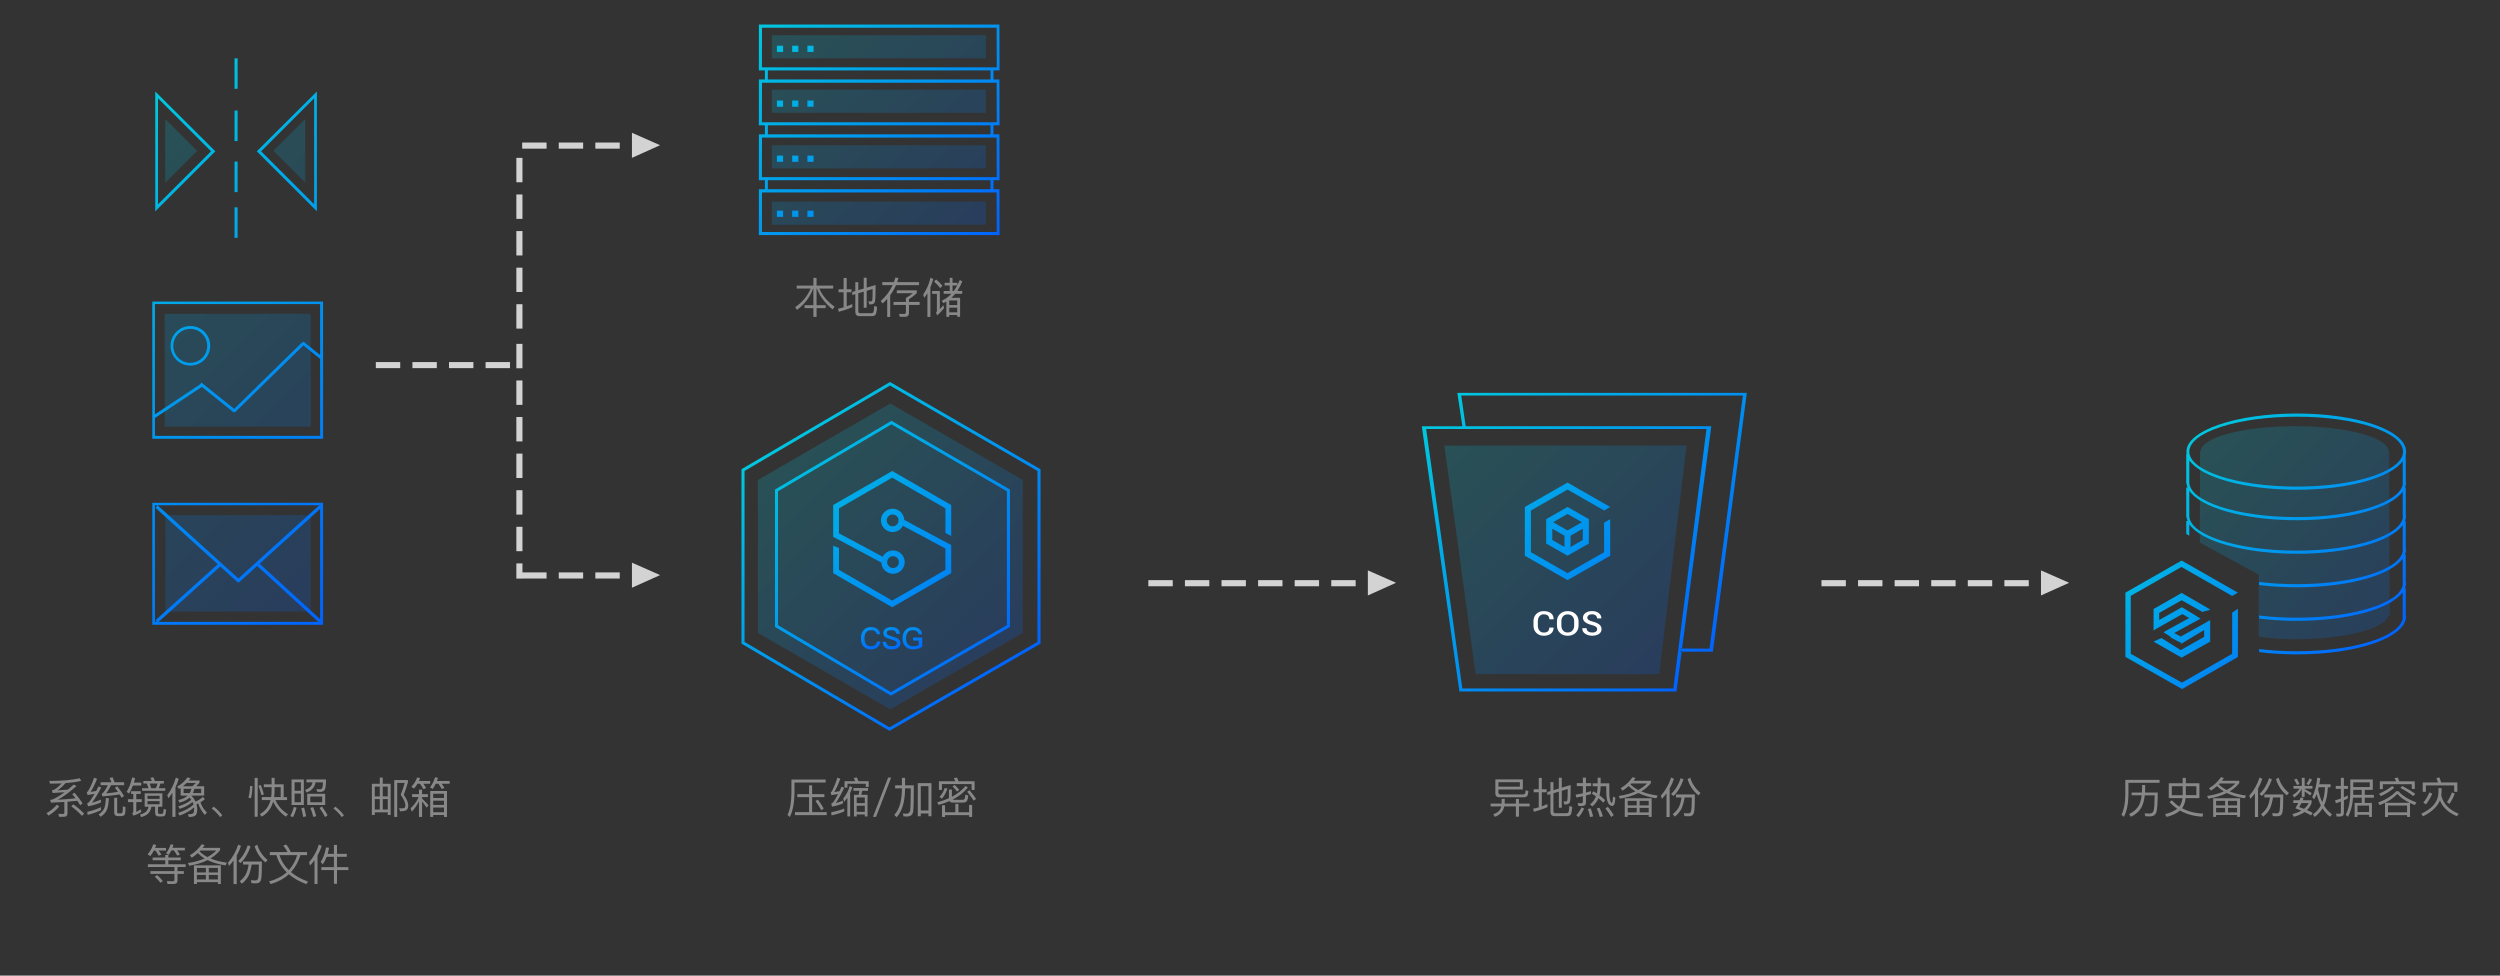<?xml version="1.0" encoding="utf-8"?>
<!-- Generator: Adobe Illustrator 16.0.0, SVG Export Plug-In . SVG Version: 6.00 Build 0)  -->
<!DOCTYPE svg PUBLIC "-//W3C//DTD SVG 1.1//EN" "http://www.w3.org/Graphics/SVG/1.1/DTD/svg11.dtd">
<svg version="1.1" id="图层_1" xmlns="http://www.w3.org/2000/svg" xmlns:xlink="http://www.w3.org/1999/xlink" x="0px" y="0px"
	 width="820px" height="320px" viewBox="0 0 820 320" enable-background="new 0 0 820 320" xml:space="preserve">
<rect x="0" y="0" width="820" height="320" fill="#333333" stroke="none"/>
<linearGradient id="SVGID_1_" gradientUnits="userSpaceOnUse" x1="347.973" y1="490.972" x2="279.446" y2="422.445" gradientTransform="matrix(1 0 0 1 -21.68 -274.199)">
	<stop  offset="0" style="stop-color:#0063FF"/>
	<stop  offset="1" style="stop-color:#00C8DE"/>
</linearGradient>
<polygon opacity="0.2" fill="url(#SVGID_1_)" enable-background="new    " points="335.473,207.592 292.03,232.673 248.586,207.592 
	248.586,157.427 292.03,132.345 335.473,157.427 "/>
<g>
	
		<linearGradient id="SVGID_2_" gradientUnits="userSpaceOnUse" x1="305.521" y1="480.373" x2="309.181" y2="486.713" gradientTransform="matrix(1 0 0 1 -21.68 -274.199)">
		<stop  offset="0" style="stop-color:#0091F1"/>
		<stop  offset="1" style="stop-color:#006BFD"/>
	</linearGradient>
	<path fill="url(#SVGID_2_)" d="M287.79,206.332c0.506,0.408,0.815,0.974,0.927,1.695h-1.124c-0.118-0.461-0.338-0.8-0.661-1.017
		c-0.309-0.211-0.713-0.315-1.213-0.315c-0.744,0-1.299,0.255-1.667,0.761c-0.342,0.446-0.513,1.079-0.513,1.895
		c0,0.829,0.168,1.466,0.503,1.914c0.368,0.479,0.938,0.719,1.707,0.719c0.5,0,0.91-0.121,1.233-0.362
		c0.335-0.265,0.572-0.664,0.709-1.203h1.125c-0.158,0.829-0.526,1.473-1.105,1.932c-0.539,0.438-1.19,0.652-1.953,0.652
		c-1.171,0-2.045-0.368-2.624-1.105c-0.5-0.624-0.75-1.473-0.75-2.544c0-1.059,0.26-1.91,0.779-2.556
		c0.585-0.743,1.443-1.112,2.574-1.112C286.573,205.683,287.258,205.898,287.79,206.332z"/>
	
		<linearGradient id="SVGID_3_" gradientUnits="userSpaceOnUse" x1="312.217" y1="480.365" x2="315.961" y2="486.85" gradientTransform="matrix(1 0 0 1 -21.68 -274.199)">
		<stop  offset="0" style="stop-color:#0091F1"/>
		<stop  offset="1" style="stop-color:#006BFD"/>
	</linearGradient>
	<path fill="url(#SVGID_3_)" d="M294.329,206.194c0.493,0.368,0.775,0.938,0.848,1.706h-1.145c-0.099-0.434-0.279-0.746-0.542-0.937
		c-0.25-0.191-0.638-0.287-1.164-0.287c-0.447,0-0.786,0.063-1.016,0.188c-0.29,0.146-0.434,0.391-0.434,0.729
		c0,0.311,0.164,0.55,0.493,0.721c0.158,0.087,0.559,0.23,1.203,0.437c0.928,0.283,1.542,0.513,1.844,0.689
		c0.612,0.36,0.917,0.866,0.917,1.521c0,0.631-0.247,1.131-0.74,1.498c-0.5,0.359-1.196,0.543-2.09,0.543
		c-0.868,0-1.545-0.169-2.032-0.503c-0.599-0.414-0.92-1.068-0.966-1.963h1.144c0.08,0.537,0.27,0.921,0.572,1.144
		c0.283,0.204,0.71,0.306,1.283,0.306c0.513,0,0.92-0.084,1.223-0.256c0.302-0.185,0.454-0.417,0.454-0.7
		c0-0.376-0.221-0.671-0.661-0.887c-0.158-0.079-0.615-0.232-1.371-0.465c-0.875-0.276-1.414-0.473-1.618-0.592
		c-0.539-0.322-0.809-0.796-0.809-1.42c0-0.632,0.263-1.121,0.789-1.472c0.486-0.342,1.111-0.512,1.874-0.512
		C293.221,205.683,293.869,205.853,294.329,206.194z"/>
	
		<linearGradient id="SVGID_4_" gradientUnits="userSpaceOnUse" x1="319.247" y1="480.365" x2="323.066" y2="486.981" gradientTransform="matrix(1 0 0 1 -21.68 -274.199)">
		<stop  offset="0" style="stop-color:#0091F1"/>
		<stop  offset="1" style="stop-color:#006BFD"/>
	</linearGradient>
	<path fill="url(#SVGID_4_)" d="M301.519,206.283c0.506,0.394,0.822,0.98,0.947,1.765h-1.164c-0.099-0.447-0.309-0.784-0.631-1.016
		c-0.322-0.226-0.753-0.337-1.292-0.337c-0.665,0-1.187,0.226-1.568,0.673c-0.421,0.467-0.632,1.134-0.632,2.002
		c0,0.829,0.188,1.466,0.563,1.914c0.407,0.473,1.039,0.709,1.894,0.709c0.335,0,0.65-0.039,0.947-0.117
		c0.263-0.073,0.516-0.185,0.759-0.326v-1.45h-1.864v-0.985h3.018v2.979c-0.362,0.289-0.789,0.513-1.282,0.671
		c-0.513,0.157-1.082,0.236-1.707,0.236c-1.118,0-1.989-0.354-2.614-1.065c-0.578-0.658-0.868-1.513-0.868-2.563
		c0-1.062,0.29-1.929,0.868-2.604c0.605-0.725,1.434-1.084,2.486-1.084C300.286,205.683,301,205.882,301.519,206.283z"/>
</g>
<g>
	<g>
		<path fill="#D3D3D3" d="M376.655,192.287h8v-2h-8V192.287z M388.655,192.287h8v-2h-8V192.287z M400.655,192.287h8v-2h-8V192.287z
			 M412.654,192.287h8v-2h-8V192.287z M424.655,192.287h8v-2h-8V192.287z M436.655,192.287h8v-2h-8V192.287z M448.657,187.086v8.223
			l9.241-4.154L448.657,187.086z"/>
	</g>
</g>
<path fill="#888888" d="M270.818,255.691h-11.229v4.438c-0.028,3.062-0.457,5.451-1.288,7.169l0.77,0.686
	c0.961-1.947,1.471-4.565,1.526-7.854v-3.459h10.221V255.691z M266.38,261.461h4.019v-0.994h-4.019v-2.869h-1.008v2.869h-3.864
	v0.994h3.864v4.915h-4.621v0.979h10.417v-0.979h-4.789L266.38,261.461L266.38,261.461z M269.376,265.773l0.812-0.572
	c-0.467-0.868-1.11-1.854-1.933-2.954l-0.784,0.487C268.265,263.827,268.9,264.84,269.376,265.773z M279.948,259.389h1.946
	l-0.266,1.303h-1.526v7.102h0.896v-0.646h2.661v0.646h0.896v-7.102h-2.044l0.294-1.303h1.918v-0.896h-4.773v0.896H279.948z
	 M283.658,266.291h-2.661v-2.018h2.661V266.291z M283.658,261.559v1.877h-2.661v-1.877H283.658z M281.068,255.006l-1.063,0.168
	c0.187,0.309,0.354,0.658,0.504,1.051h-3.5v2.103h0.952v-1.263h6.021v1.053h0.952v-1.893h-3.388
	C281.376,255.738,281.217,255.333,281.068,255.006z M272.75,267.439c1.567-0.328,2.95-0.752,4.145-1.272V265.2
	c-1.194,0.504-2.618,0.913-4.271,1.23L272.75,267.439z M276.559,261.951l0.322,1.033c0.382-0.42,0.731-0.865,1.05-1.344v6.133h0.91
	v-7.698c0.28-0.591,0.518-1.205,0.714-1.851l-0.84-0.394C278.276,259.355,277.558,260.729,276.559,261.951z M274.893,260.438
	c-0.69,1.363-1.288,2.33-1.792,2.898c-0.121,0.11-0.274,0.21-0.462,0.294l0.266,0.925c1.102-0.158,2.297-0.5,3.584-1.021v-0.938
	c-0.813,0.354-1.604,0.631-2.38,0.825c0.747-1.008,1.686-2.688,2.814-5.04l-0.896-0.337l-0.672,1.457
	c-0.513,0.108-1.087,0.215-1.722,0.308c0.663-1.072,1.325-2.529,1.988-4.367l-0.967-0.379c-0.513,1.672-1.102,3.146-1.764,4.424
	c-0.121,0.188-0.266,0.322-0.434,0.406l0.252,0.924C273.437,260.705,274.165,260.579,274.893,260.438z M286.333,267.943h1.008
	l4.957-12.883h-0.994L286.333,267.943z M296.862,255.146h-1.035v2.438h-2.228v0.979h2.228v0.269
	c-0.028,3.899-0.868,6.726-2.521,8.472l0.813,0.729c1.782-1.939,2.697-5.008,2.744-9.197v-0.268h1.876
	c-0.027,3.97-0.084,6.345-0.168,7.127c-0.112,0.805-0.537,1.203-1.273,1.203c-0.188,0-0.579-0.019-1.176-0.057l0.252,0.926
	l1.063,0.055c1.251,0,1.946-0.576,2.086-1.733c0.14-1.082,0.21-3.915,0.21-8.499h-2.87L296.862,255.146L296.862,255.146z
	 M301.033,267.732h0.98v-0.924h2.52v0.924h0.98v-10.862h-4.48V267.732z M302.015,257.85h2.52v7.979h-2.52V257.85z M308.973,261.951
	c0.774-0.936,1.372-2.035,1.792-3.307l-0.896-0.194c-0.345,1.093-0.919,2.086-1.722,2.979L308.973,261.951z M312.558,263.253h3.192
	c0.551,0,0.961-0.106,1.231-0.321c0.289-0.23,0.49-0.896,0.603-1.988l-0.952-0.309c-0.057,0.84-0.179,1.344-0.364,1.512
	c-0.149,0.131-0.383,0.196-0.7,0.196h-2.729c-0.141,0-0.263-0.028-0.364-0.084c2.024-1.036,3.687-2.343,4.983-3.92l-0.728-0.563
	c-1.187,1.41-2.688,2.598-4.508,3.56v-2.366h-0.966v2.842c-1.157,0.523-2.428,0.975-3.81,1.346l0.393,0.854
	c1.288-0.354,2.492-0.773,3.612-1.26C311.647,263.085,312.016,263.253,312.558,263.253z M317.234,259.695
	c0.849,1,1.56,1.973,2.128,2.914l0.798-0.562c-0.522-0.831-1.255-1.786-2.197-2.87L317.234,259.695z M317.864,266.417h-3.5v-2.744
	h-1.008v2.744h-3.375v-2.282h-0.994v3.809h0.994v-0.588h7.883v0.604h0.994v-3.949h-0.994V266.417z M313.888,259.627l0.742-0.521
	c-0.327-0.457-0.817-1.008-1.471-1.649l-0.741,0.462C313.024,258.525,313.515,259.096,313.888,259.627z M319.67,259.107v-2.854
	h-5.292c-0.132-0.431-0.28-0.83-0.448-1.204l-1.064,0.168c0.178,0.327,0.342,0.673,0.49,1.036h-5.391v2.854h0.979v-1.943h9.745
	v1.943H319.67z M24.048,263.813l-0.672,0.646c1.475,1.109,2.642,2.161,3.5,3.148l0.714-0.715
	C26.638,265.857,25.457,264.831,24.048,263.813z M26.288,264.093l0.812-0.573c-0.606-0.979-1.489-2.146-2.646-3.5l-0.757,0.461
	c0.28,0.328,0.645,0.779,1.093,1.358c-1.551,0.187-3.505,0.347-5.867,0.476c1.765-0.924,3.827-2.426,6.188-4.508l-0.924-0.461
	c-0.756,0.68-1.404,1.235-1.945,1.665c-1.279,0.111-2.414,0.191-3.403,0.238c0.915-0.601,1.797-1.394,2.646-2.381
	c1.941-0.149,3.659-0.396,5.153-0.742l-0.49-0.854c-2.66,0.588-6.002,0.883-10.024,0.883l0.294,0.884
	c1.344,0,2.608-0.027,3.794-0.084c-0.943,1.024-1.77,1.718-2.479,2.069c-0.243,0.097-0.471,0.154-0.686,0.185l0.21,0.896
	c1.643-0.103,2.955-0.188,3.935-0.266c-1.428,1.063-2.716,1.848-3.863,2.352c-0.309,0.096-0.604,0.154-0.883,0.186l0.28,0.896
	c1.308-0.057,2.769-0.136,4.383-0.238v3.434c0,0.346-0.173,0.518-0.518,0.518c-0.401,0-0.882-0.021-1.442-0.067l0.225,0.992h1.567
	c0.793,0,1.19-0.396,1.19-1.188v-3.753c1.326-0.111,2.408-0.215,3.249-0.31C25.751,263.202,26.055,263.684,26.288,264.093z
	 M18.713,263.911c-0.924,1.063-2.072,2.002-3.444,2.813l0.63,0.813c1.409-0.858,2.585-1.856,3.528-2.997L18.713,263.911z
	 M40.206,266.277c-0.057,0.31-0.238,0.478-0.546,0.504h-0.91c-0.215-0.026-0.322-0.188-0.322-0.477v-4.635h-0.966v4.803
	c0,0.813,0.42,1.219,1.26,1.219h0.98c0.606-0.026,1.003-0.188,1.189-0.477c0.188-0.316,0.28-1.135,0.28-2.449l-0.868-0.31
	C40.304,265.213,40.271,265.82,40.206,266.277z M28.598,263.533l0.28,0.924c1.391-0.232,2.8-0.648,4.229-1.246v-0.938
	c-0.971,0.432-1.956,0.771-2.955,1.021c0.813-1.008,1.834-2.675,3.066-4.999l-0.91-0.353c-0.261,0.523-0.518,1.022-0.77,1.498
	c-0.821,0.149-1.438,0.252-1.849,0.312c0.729-1.063,1.442-2.492,2.144-4.285l-0.966-0.392c-0.569,1.68-1.224,3.141-1.96,4.382
	c-0.141,0.194-0.29,0.327-0.448,0.394l0.267,0.924c0.561-0.084,1.325-0.215,2.296-0.393c-0.747,1.307-1.399,2.254-1.96,2.844
	C28.911,263.355,28.757,263.458,28.598,263.533z M34.129,265.255c-0.345,0.71-0.935,1.33-1.764,1.862l0.644,0.798
	c0.943-0.615,1.62-1.356,2.03-2.228c0.373-0.84,0.593-2.139,0.657-3.894h-0.979C34.661,263.374,34.465,264.527,34.129,265.255z
	 M33.107,264.751c-1.27,0.636-2.768,1.144-4.495,1.524l0.126,1.01c1.588-0.385,3.043-0.905,4.369-1.567V264.751z M33.555,260.257
	c0.037-0.01-0.028,0.015-0.196,0.07l0.225,0.896c2.1-0.158,3.989-0.373,5.671-0.644c0.242,0.36,0.457,0.723,0.644,1.076l0.784-0.548
	c-0.495-0.887-1.231-1.955-2.212-3.205l-0.771,0.479c0.336,0.43,0.667,0.883,0.993,1.355c-1.223,0.195-2.52,0.354-3.892,0.479
	c0.485-0.568,1.031-1.456,1.638-2.66h4.284v-0.967h-3.15c-0.195-0.578-0.4-1.115-0.615-1.609l-1.022,0.168
	c0.233,0.447,0.443,0.932,0.63,1.441h-3.569v0.967h2.394C34.633,259.011,34.021,259.911,33.555,260.257z M49.657,264.611h1.231
	v2.019c0,0.772,0.396,1.162,1.19,1.162h1.021c0.429,0,0.747-0.097,0.952-0.28c0.224-0.242,0.378-0.892,0.462-1.945l-0.826-0.252
	c-0.047,0.804-0.131,1.287-0.252,1.455c-0.103,0.131-0.266,0.196-0.49,0.196h-0.602c-0.345,0-0.518-0.178-0.518-0.532v-1.82h1.428
	v-4.396h-5.797v4.396h1.26c-0.122,0.601-0.355,1.1-0.7,1.498c-0.448,0.457-1.144,0.813-2.086,1.064l0.351,0.84
	c1.156-0.316,1.987-0.771,2.491-1.357C49.204,266.143,49.498,265.461,49.657,264.611z M48.369,261.014h3.977v1.021h-3.977V261.014z
	 M48.369,263.799v-1.021h3.977v1.021H48.369z M46.156,265.451c-0.504,0.354-0.988,0.645-1.455,0.865v-3.248h1.792v-0.924H44.7
	v-1.723h1.47v-0.91h-3.178v0.91h0.728v1.723h-1.75v0.924h1.75v3.181c0,0.215-0.122,0.362-0.364,0.446l0.393,0.843
	c0.961-0.302,1.824-0.705,2.59-1.222L46.156,265.451z M43.594,257.652h2.744v-0.967h-2.422c0.111-0.363,0.243-0.85,0.392-1.455
	l-0.966-0.211c-0.374,1.735-0.976,3.318-1.806,4.746l0.825,0.521C42.81,259.527,43.221,258.65,43.594,257.652z M54.208,258.521
	H52.08c0.215-0.457,0.387-0.961,0.518-1.513h1.148v-0.841h-2.969c-0.111-0.363-0.257-0.768-0.434-1.204l-1.008,0.168
	c0.196,0.374,0.354,0.72,0.476,1.036h-2.787v0.841h1.12c0.196,0.447,0.378,0.951,0.546,1.513h-2.086v0.854h7.604V258.521z
	 M51.113,258.521h-1.512c-0.168-0.604-0.327-1.109-0.476-1.513h2.534C51.547,257.521,51.365,258.025,51.113,258.521z
	 M58.716,258.771c0.224-0.146,0.401-0.262,0.532-0.336v2.521h2.296c-0.737,0.688-1.765,1.176-3.081,1.456l0.378,0.84
	c1.381-0.31,2.492-0.853,3.333-1.624c0.233,0.271,0.42,0.51,0.56,0.714c-1.008,0.868-2.436,1.582-4.283,2.144l0.489,0.826
	c1.746-0.58,3.146-1.34,4.201-2.283c0.121,0.253,0.233,0.541,0.336,0.869c-1.223,1.141-2.912,2.056-5.067,2.744l0.504,0.867
	c1.94-0.691,3.522-1.592,4.747-2.701c0.019,0.224,0.027,0.396,0.027,0.52c0,0.66-0.089,1.109-0.266,1.344
	c-0.188,0.215-0.439,0.337-0.756,0.364c-0.374,0.019-0.714,0.026-1.022,0.026l0.294,0.91c0.309,0,0.588-0.015,0.84-0.043
	c0.7-0.084,1.187-0.285,1.457-0.603c0.309-0.386,0.462-1.052,0.462-2.002c-0.027-0.522-0.111-1.036-0.252-1.54l0.561-0.254
	c0.448,1.393,1.181,2.654,2.198,3.796l0.657-0.826c-1.008-0.979-1.708-2.103-2.101-3.36c0.523-0.289,1.003-0.625,1.442-1.008
	l-0.658-0.756c-0.635,0.604-1.438,1.125-2.408,1.555c-0.299-0.673-0.756-1.326-1.372-1.961l0.014-0.014h4.188v-3.055h-2.604
	c0.373-0.362,0.737-0.772,1.093-1.23v-0.656h-3.516c0.159-0.188,0.351-0.442,0.574-0.771l-1.036-0.238
	c-0.868,1.241-1.993,2.245-3.375,3.012L58.716,258.771z M62.217,260.131h-1.988v-1.4h2.548
	C62.674,259.197,62.487,259.664,62.217,260.131z M65.983,258.73v1.399h-2.702c0.205-0.448,0.364-0.915,0.477-1.399H65.983z
	 M61.236,256.798h3.039c-0.467,0.468-0.863,0.836-1.189,1.104H59.99C60.457,257.531,60.873,257.162,61.236,256.798z M56.532,260.047
	v7.883h1.021v-9.688c0.439-0.905,0.793-1.825,1.064-2.761l-0.938-0.445c-0.598,2.184-1.531,4.098-2.801,5.738l0.322,1.063
	C55.687,261.251,56.13,260.652,56.532,260.047z M72.2,268.014l0.699-0.588c-0.346-0.494-0.747-0.976-1.204-1.441
	c-0.494-0.521-1.031-0.987-1.609-1.398l-0.63,0.588c0.55,0.411,1.068,0.883,1.554,1.414C71.495,267.1,71.892,267.575,72.2,268.014z
	 M82.827,257.861l-0.799-0.055c-0.037,1.324-0.215,2.6-0.531,3.821l0.825,0.238C82.612,260.605,82.78,259.271,82.827,257.861z
	 M84.521,255.146h-0.994v12.742h0.994V255.146z M89.086,259.402c0,0.69-0.051,1.371-0.154,2.043H85.88v0.98h2.855
	c-0.531,2.102-1.698,3.631-3.5,4.594l0.616,0.826c1.876-1.064,3.127-2.713,3.752-4.943c0.888,1.988,2.277,3.644,4.172,4.957
	l0.687-0.782c-1.876-1.166-3.253-2.718-4.13-4.648h3.822v-0.979h-1.105v-4.199h-2.982v-2.114h-0.979v2.114H86.54v0.938h2.548
	L89.086,259.402L89.086,259.402z M90.066,259.191v-1.008h2.002v3.262h-2.155C90.015,260.71,90.066,259.958,90.066,259.191z
	 M86.565,260.593c-0.316-1.223-0.663-2.264-1.036-3.122l-0.756,0.252c0.383,0.971,0.705,1.998,0.966,3.08L86.565,260.593z
	 M100.063,259.107l0.532,0.841c1.727-0.697,2.688-1.813,2.884-3.347h2.451c-0.028,0.84-0.08,1.377-0.154,1.609
	c-0.084,0.43-0.341,0.652-0.77,0.673c-0.177,0-0.583-0.021-1.218-0.057l0.279,0.883c0.393,0.024,0.742,0.042,1.051,0.042
	c0.803-0.027,1.307-0.355,1.512-0.98c0.187-0.477,0.294-1.512,0.322-3.105h-6.441v0.938h2.002
	C102.336,257.741,101.52,258.576,100.063,259.107z M97.291,264.919l-0.896-0.237c-0.336,1.213-0.728,2.217-1.176,3.01l0.924,0.322
	C96.6,267.127,96.983,266.096,97.291,264.919z M106.658,260.368h-5.882v3.669h5.882V260.368z M105.678,263.154h-3.906v-1.891h3.906
	V263.154z M99.657,255.664h-4.02v8.373h4.02V255.664z M98.691,263.141H96.62v-2.854h2.071V263.141z M98.691,259.374H96.62v-2.8
	h2.071V259.374z M107.442,267.411c-0.43-0.821-1.041-1.777-1.834-2.87l-0.783,0.477c0.746,1.063,1.349,2.053,1.806,2.969
	L107.442,267.411z M99.447,267.973l0.967-0.226c-0.196-1.026-0.42-1.979-0.672-2.854l-0.925,0.209
	C99.06,265.934,99.27,266.889,99.447,267.973z M102.752,267.943l0.966-0.225c-0.271-1.035-0.602-2.017-0.994-2.939l-0.938,0.209
	C102.168,265.85,102.49,266.833,102.752,267.943z M112.105,268.014l0.7-0.588c-0.345-0.494-0.747-0.976-1.204-1.441
	c-0.495-0.521-1.031-0.987-1.609-1.398l-0.631,0.588c0.552,0.411,1.069,0.883,1.555,1.414
	C111.4,267.1,111.797,267.575,112.105,268.014z M125.546,255.048h-0.98v2.03h-2.59v10.249h0.952v-0.884h4.256v0.884h0.952v-10.249
	h-2.59V255.048L125.546,255.048z M124.566,265.535h-1.638v-3.434h1.638V265.535z M124.566,261.209h-1.638v-3.207h1.638V261.209z
	 M127.185,265.535h-1.638v-3.434h1.638V265.535z M127.185,258.002v3.207h-1.638v-3.207H127.185z M133.793,256.604v-0.742h-4.48v12.1
	h0.966v-11.188h2.479c-0.42,1.455-0.863,2.758-1.33,3.905c1.017,1.438,1.531,2.587,1.54,3.444c-0.009,0.383-0.079,0.645-0.21,0.781
	c-0.131,0.134-0.439,0.212-0.924,0.238c-0.214,0-0.522-0.021-0.924-0.068l0.294,1.021c1.083,0,1.811-0.15,2.185-0.449
	c0.345-0.299,0.518-0.808,0.518-1.523c-0.01-0.896-0.5-2.044-1.47-3.444C132.911,259.473,133.364,258.114,133.793,256.604z
	 M136.944,257.064h0.826c0.401,0.568,0.761,1.166,1.078,1.791l0.938-0.35c-0.243-0.458-0.556-0.938-0.938-1.441h2.254v-0.896h-3.696
	c0.149-0.336,0.275-0.652,0.379-0.952l-0.967-0.21c-0.383,1.111-1.018,2.139-1.903,3.08l0.882,0.561
	C136.207,258.189,136.589,257.662,136.944,257.064z M141.116,267.958h0.966v-0.631h3.557v0.631h0.966v-8.5h-5.488L141.116,267.958
	L141.116,267.958z M142.083,260.354h3.557v1.4h-3.557V260.354z M142.083,262.623h3.557v1.386h-3.557V262.623z M142.083,264.877
	h3.557v1.555h-3.557V264.877z M143.665,255.146l-0.966-0.211c-0.327,1.168-0.878,2.271-1.652,3.308l0.868,0.546
	c0.363-0.516,0.705-1.087,1.021-1.725h0.854c0.4,0.541,0.77,1.115,1.105,1.725l0.882-0.321c-0.242-0.438-0.555-0.905-0.938-1.399
	h2.646v-0.896h-4.173C143.417,255.889,143.534,255.548,143.665,255.146z M138.442,261.445h1.904v-0.979h-1.904v-1.484h-1.021v1.484
	h-2.254v0.979h2.128c-0.542,1.363-1.424,2.589-2.646,3.672l0.435,1.117c0.988-1.045,1.769-2.207,2.338-3.483v5.209h1.021v-5.125
	c0.485,0.616,0.994,1.313,1.526,2.101l0.56-0.84c-0.672-0.766-1.367-1.494-2.086-2.185L138.442,261.445L138.442,261.445z
	 M60.634,278.084h-4.062c0.112-0.311,0.225-0.63,0.337-0.966l-0.952-0.196c-0.299,1.055-0.794,2.04-1.484,2.954l0.84,0.519
	c0.336-0.445,0.635-0.934,0.896-1.455h0.826c0.392,0.516,0.76,1.082,1.105,1.707l0.868-0.336c-0.224-0.43-0.528-0.887-0.91-1.371
	h2.534L60.634,278.084L60.634,278.084z M55.216,282.173h4.088v-0.896h-4.088v-0.866h-1.008v0.866h-4.146v0.896h4.146v1.314h-5.699
	v0.884h8.709v1.355h-7.883v0.91h7.883v1.904c0,0.346-0.196,0.518-0.588,0.518c-0.514,0-1.145-0.021-1.891-0.067l0.211,0.95h2.029
	c0.831,0,1.246-0.389,1.246-1.162v-2.143h2.072v-0.91h-2.072v-1.355H60.9v-0.884h-5.685L55.216,282.173L55.216,282.173z
	 M50.483,278.966h0.477c0.374,0.478,0.732,1.041,1.078,1.694l0.909-0.336c-0.242-0.422-0.555-0.872-0.938-1.358h2.45v-0.854h-3.57
	c0.104-0.24,0.219-0.563,0.35-0.967l-0.966-0.209c-0.383,1.188-0.999,2.287-1.848,3.305l0.868,0.548
	C49.731,280.245,50.128,279.639,50.483,278.966z M51.575,287.031l-0.813,0.506c0.803,0.747,1.428,1.419,1.876,2.017l0.784-0.546
	C53.003,288.445,52.387,287.787,51.575,287.031z M72.186,278.868v-0.771h-5.698c0.271-0.346,0.49-0.658,0.658-0.938l-0.994-0.227
	c-1.018,1.494-2.314,2.697-3.893,3.612l0.644,0.784c0.737-0.469,1.396-0.969,1.976-1.499c0.652,0.673,1.395,1.256,2.226,1.751
	c-1.587,0.709-3.417,1.209-5.488,1.498l0.434,0.882c2.314-0.383,4.327-0.999,6.035-1.851c1.615,0.806,3.575,1.384,5.881,1.736
	l0.434-0.896c-2.091-0.28-3.878-0.737-5.362-1.372C70.286,280.818,71.336,279.914,72.186,278.868z M68.041,281.122
	c-1.019-0.541-1.872-1.162-2.563-1.86l0.28-0.281h5.181C70.127,279.792,69.161,280.507,68.041,281.122z M63.617,289.943h0.966
	v-0.614h6.889v0.614h0.966v-6.104h-8.82L63.617,289.943L63.617,289.943z M68.489,284.68h2.982v1.483h-2.982V284.68z M68.489,286.977
	h2.982v1.483h-2.982V286.977z M64.583,284.68h2.954v1.483h-2.954V284.68z M64.583,286.977h2.954v1.483h-2.954V286.977z
	 M79.719,283.559h1.834c-0.196,1.311-0.499,2.371-0.91,3.192c-0.448,0.84-1.11,1.603-1.988,2.282l0.658,0.841
	c0.989-0.794,1.736-1.683,2.24-2.661c0.401-0.868,0.733-2.086,0.994-3.654h2.367c-0.028,2.297-0.084,3.67-0.168,4.117
	c-0.084,0.737-0.388,1.104-0.91,1.104c-0.243,0-0.767-0.02-1.568-0.057l0.238,0.967c0.7,0.027,1.195,0.041,1.483,0.041
	c1.027,0,1.597-0.545,1.708-1.637c0.141-0.701,0.211-2.539,0.211-5.518H79.72L79.719,283.559L79.719,283.559z M82.197,277.607
	l-0.938-0.361c-0.7,2.165-1.75,3.888-3.15,5.167l0.784,0.672C80.255,281.832,81.357,280.007,82.197,277.607z M84.381,277.076
	l-0.868,0.476c0.672,2.177,1.862,3.949,3.57,5.321l0.686-0.798C86.155,280.768,85.025,279.102,84.381,277.076z M78.123,277.034
	c-0.7,2.229-1.816,4.21-3.348,5.937l0.322,1.064c0.551-0.579,1.055-1.184,1.512-1.809v7.742h1.036v-9.339
	c0.579-1.026,1.045-2.087,1.4-3.179L78.123,277.034z M98.537,280.479h2.184v-1.008h-5.349c-0.468-1.009-0.952-1.83-1.456-2.465
	l-1.008,0.364c0.551,0.646,1.018,1.344,1.399,2.101H88.51v1.008h2.156c0.635,2.166,1.76,4.043,3.375,5.629
	c-1.503,1.363-3.436,2.361-5.797,2.996l0.531,0.883c2.381-0.688,4.369-1.77,5.966-3.232c1.512,1.298,3.425,2.381,5.74,3.249
	l0.546-0.841c-2.25-0.83-4.111-1.871-5.586-3.122C96.815,284.553,97.846,282.7,98.537,280.479z M91.662,280.479h5.824
	c-0.588,1.936-1.503,3.576-2.743,4.932C93.286,284.007,92.259,282.364,91.662,280.479z M110.537,281.038h3.22v-0.979h-3.22v-2.912
	h-1.009v2.912h-2.059c0.196-0.604,0.35-1.27,0.462-1.988l-0.994-0.125c-0.308,1.875-0.887,3.453-1.735,4.731l0.644,0.841
	c0.522-0.729,0.957-1.555,1.302-2.479h2.38v3.375h-4.115v0.966h4.115v4.51h1.009v-4.51h3.737v-0.966h-3.737V281.038L110.537,281.038
	z M104.586,277.02c-0.683,2.213-1.755,4.149-3.222,5.813l0.322,1.078c0.532-0.563,1.022-1.148,1.471-1.768v7.813h0.993v-9.354
	c0.561-0.998,1.022-2.049,1.387-3.147L104.586,277.02z M273.753,100.611c-2.417-1.755-4.093-3.741-5.026-5.965h4.564V93.68h-5.461
	v-2.535h-1.036v2.535h-5.476v0.966h4.579c-1.045,2.492-2.734,4.52-5.068,6.077l0.573,0.938c2.492-1.841,4.258-4.179,5.293-7.017
	h0.099v5.461h-2.884v0.966h2.884v2.87h1.036v-2.87h2.997v-0.966h-2.997v-5.461h0.111c0.952,2.539,2.66,4.816,5.125,6.833
	L273.753,100.611z M287.685,100.653l-0.938-0.294c-0.057,1.167-0.164,1.862-0.322,2.086c-0.122,0.196-0.332,0.294-0.63,0.294h-3.599
	c-0.447,0-0.672-0.231-0.672-0.698v-5.854l1.778-0.532v5.279h0.966v-5.56l1.947-0.573c0,2.016-0.033,3.206-0.099,3.57
	c-0.065,0.336-0.243,0.504-0.532,0.504l-0.756-0.016l0.308,1.01h0.238c0.942,0,1.479-0.313,1.609-0.938
	c0.141-0.644,0.21-2.459,0.21-5.446l-2.927,0.868v-3.248H283.3v3.542l-1.778,0.532v-2.646h-0.979v2.94l-1.008,0.308v0.994
	l1.008-0.294v5.755c0,0.973,0.448,1.456,1.344,1.456h4.102c0.505,0,0.883-0.136,1.135-0.404
	C287.396,102.986,287.582,102.109,287.685,100.653z M274.873,101.27l0.252,1.008c1.625-0.429,3.104-0.94,4.438-1.54V99.73
	c-0.597,0.279-1.213,0.531-1.848,0.756v-4.621h1.568v-0.979h-1.568V91.16h-1.008v3.725h-1.652v0.979h1.652v4.957
	C276.054,100.999,275.442,101.148,274.873,101.27z M288.875,98.721l0.63,0.798c0.504-0.447,1.003-0.94,1.498-1.481v5.923h0.979
	v-7.127c0.766-1.027,1.405-2.135,1.918-3.318h7.547v-0.979h-7.168c0.131-0.364,0.275-0.816,0.435-1.358l-1.022-0.126
	c-0.121,0.438-0.285,0.934-0.489,1.484h-3.809v0.979h3.402C291.88,95.491,290.574,97.228,288.875,98.721z M297.136,102.333
	c0,0.43-0.215,0.645-0.644,0.645c-0.401,0-0.938-0.01-1.61-0.026l0.266,0.95h1.75c0.831,0,1.246-0.415,1.246-1.246v-2.646h3.5
	v-0.966h-3.5v-0.882c0.933-0.616,1.788-1.283,2.563-2.002v-0.938h-6.553v0.938h5.266c-0.7,0.597-1.462,1.124-2.282,1.582v1.302
	h-4.061v0.966h4.061L297.136,102.333L297.136,102.333z M308.897,98.637l0.504,0.798c0.448-0.224,0.784-0.398,1.008-0.531v5.014
	h0.938v-0.588h2.618v0.588h0.951v-6.244h-2.855c0.42-0.383,0.835-0.821,1.247-1.316h2.296v-0.924h-1.61
	c0.645-0.961,1.195-2.012,1.652-3.149l-0.84-0.436c-0.252,0.589-0.519,1.163-0.798,1.723v-0.824h-1.582v-1.61h-0.91v1.61h-1.68
	v0.882h1.68v1.807h-1.988v0.924h2.548C311.16,97.325,310.102,98.086,308.897,98.637z M313.966,102.445h-2.618v-1.54h2.618V102.445z
	 M313.966,98.553v1.513h-2.618v-1.513H313.966z M312.426,93.624h1.554c-0.345,0.645-0.724,1.246-1.134,1.807h-0.42V93.624
	L312.426,93.624z M308.379,94.492l0.741-0.742c-0.531-0.672-1.218-1.367-2.059-2.086l-0.686,0.672
	C307.207,93.083,307.875,93.802,308.379,94.492z M304.193,96.145v7.813h0.98V94.24c0.383-0.903,0.694-1.811,0.938-2.716l-0.911-0.42
	c-0.484,2.063-1.283,3.901-2.394,5.518l0.336,1.079C303.525,97.194,303.875,96.677,304.193,96.145z M309.653,101.087l-0.238-0.994
	c-0.458,0.542-0.84,0.976-1.147,1.303v-5.937h-2.534v0.938h1.568v5.587c0,0.196-0.099,0.378-0.294,0.546l0.405,0.927
	C308.243,102.716,308.99,101.928,309.653,101.087z M498.224,262.049h-1.008v1.54h-3.684c0.02-0.429,0.026-0.946,0.026-1.554h-1.009
	c0,0.529-0.009,1.05-0.025,1.554h-3.601v0.91h3.5c-0.277,1.276-1.162,2.129-2.646,2.549l0.529,0.867
	c1.71-0.588,2.74-1.729,3.097-3.416h3.81v3.358h1.008v-3.358h3.501v-0.91h-3.501L498.224,262.049L498.224,262.049z M491.824,261.503
	h8.037c0.598-0.021,0.994-0.233,1.188-0.646c0.131-0.299,0.227-0.756,0.279-1.371l-0.909-0.295c-0.057,0.607-0.132,0.98-0.225,1.121
	c-0.111,0.168-0.316,0.262-0.616,0.279h-7.395c-0.477,0-0.715-0.238-0.715-0.714v-0.938h8.022v-3.289h-9.02v4.578
	C490.48,261.078,490.929,261.503,491.824,261.503z M491.475,256.561h7.043v1.473h-7.043V256.561z M514.424,266.445
	c-0.121,0.195-0.331,0.294-0.63,0.294h-3.6c-0.448,0-0.672-0.231-0.672-0.698v-5.854l1.776-0.531v5.279h0.966v-5.561l1.946-0.573
	c0,2.017-0.033,3.206-0.1,3.57c-0.063,0.336-0.242,0.504-0.531,0.504l-0.757-0.017l0.31,1.011h0.237c0.94,0,1.479-0.313,1.608-0.938
	c0.142-0.644,0.209-2.459,0.209-5.445l-2.926,0.867v-3.248H511.3v3.543l-1.778,0.531v-2.646h-0.979v2.939l-1.008,0.309v0.992
	l1.008-0.293v5.754c0,0.974,0.448,1.457,1.346,1.457h4.104c0.504,0,0.882-0.137,1.134-0.404c0.271-0.301,0.457-1.178,0.561-2.635
	l-0.938-0.293C514.689,265.525,514.581,266.223,514.424,266.445z M505.715,259.864h1.567v-0.979h-1.567v-3.725h-1.009v3.725h-1.651
	v0.979h1.651v4.956c-0.653,0.181-1.266,0.328-1.835,0.449l0.252,1.008c1.624-0.43,3.104-0.94,4.438-1.541v-1.008
	c-0.597,0.279-1.213,0.531-1.848,0.756L505.715,259.864L505.715,259.864z M517,267.426l0.825,0.602
	c0.688-0.812,1.283-1.75,1.778-2.813l-0.842-0.405C518.25,265.834,517.662,266.707,517,267.426z M528.901,262.861
	c-0.084,0.336-0.179,0.504-0.28,0.504c-0.11,0-0.225-0.137-0.336-0.404c-0.289-0.616-0.436-1.729-0.436-3.332v-2.702h-2.843v-1.835
	h-0.979v1.835h-1.624v0.979h1.624c-0.021,0.842-0.106,1.615-0.269,2.324c-0.299-0.205-0.667-0.438-1.104-0.701l-0.532,0.785
	c0.457,0.264,0.91,0.551,1.356,0.867c-0.43,1.111-1.076,1.998-1.944,2.66l0.742,0.658c0.887-0.7,1.56-1.598,2.017-2.688
	c0.605,0.516,1.145,1.008,1.609,1.483l0.561-0.854c-0.615-0.612-1.228-1.146-1.834-1.596c0.242-0.867,0.368-1.849,0.378-2.939h1.851
	v1.725c0,2.023,0.278,3.4,0.84,4.13c0.31,0.384,0.683,0.584,1.12,0.603c0.215,0,0.411-0.131,0.588-0.393
	c0.215-0.326,0.357-1.097,0.436-2.311l-0.771-0.395C529.041,261.965,528.985,262.497,528.901,262.861z M523.706,265.171
	c0.41,0.784,0.757,1.718,1.036,2.802l1.008-0.226c-0.308-0.998-0.672-1.929-1.092-2.786L523.706,265.171z M526.576,265.157
	c0.784,0.997,1.419,1.937,1.904,2.813l0.824-0.588c-0.457-0.813-1.097-1.729-1.918-2.744L526.576,265.157z M520.809,265.354
	c0.301,0.756,0.537,1.641,0.716,2.646l1.021-0.227c-0.216-0.887-0.478-1.76-0.784-2.618L520.809,265.354z M521.845,259.486
	c-0.588,0.188-1.14,0.353-1.65,0.49v-2.129h1.708v-0.979h-1.708v-1.82h-1.021v1.82h-1.988v0.979h1.988v2.366
	c-0.896,0.196-1.686,0.341-2.365,0.435l0.237,0.951c0.951-0.187,1.66-0.33,2.128-0.434v1.723c0,0.383-0.168,0.573-0.505,0.573
	c-0.336,0-0.729-0.022-1.176-0.069l0.225,0.967h1.303c0.784,0,1.178-0.404,1.178-1.219v-2.227c0.698-0.18,1.251-0.327,1.65-0.448
	L521.845,259.486L521.845,259.486z M541.489,256.868v-0.771h-5.697c0.271-0.346,0.488-0.658,0.656-0.938l-0.994-0.227
	c-1.019,1.494-2.313,2.697-3.894,3.612l0.646,0.784c0.737-0.469,1.396-0.969,1.976-1.499c0.652,0.673,1.396,1.256,2.228,1.751
	c-1.587,0.709-3.416,1.209-5.488,1.498l0.437,0.882c2.313-0.383,4.325-0.999,6.033-1.851c1.614,0.806,3.575,1.384,5.881,1.736
	l0.436-0.896c-2.091-0.28-3.878-0.737-5.361-1.372C539.59,258.818,540.64,257.914,541.489,256.868z M537.345,259.122
	c-1.019-0.541-1.872-1.162-2.563-1.86l0.28-0.281h5.181C539.431,257.792,538.465,258.507,537.345,259.122z M532.92,267.943h0.967
	v-0.614h6.891v0.614h0.966v-6.104h-8.82L532.92,267.943L532.92,267.943z M537.793,262.68h2.981v1.483h-2.981V262.68z
	 M537.793,264.977h2.981v1.483h-2.981V264.977z M533.887,262.68h2.954v1.483h-2.954V262.68z M533.887,264.977h2.954v1.483h-2.954
	V264.977z M554.385,255.076l-0.868,0.476c0.674,2.177,1.862,3.949,3.57,5.321l0.688-0.798
	C556.157,258.768,555.029,257.102,554.385,255.076z M549.723,261.559h1.834c-0.194,1.311-0.5,2.371-0.908,3.192
	c-0.448,0.84-1.111,1.603-1.988,2.282l0.658,0.841c0.987-0.794,1.734-1.683,2.238-2.661c0.401-0.868,0.732-2.086,0.994-3.654h2.366
	c-0.028,2.297-0.084,3.67-0.168,4.117c-0.084,0.737-0.389,1.104-0.91,1.104c-0.243,0-0.767-0.02-1.566-0.057l0.236,0.967
	c0.7,0.027,1.193,0.041,1.483,0.041c1.025,0,1.597-0.545,1.708-1.637c0.141-0.701,0.21-2.539,0.21-5.518h-6.188L549.723,261.559
	L549.723,261.559z M548.125,255.034c-0.699,2.229-1.814,4.21-3.347,5.937l0.32,1.064c0.553-0.579,1.057-1.184,1.515-1.809v7.742
	h1.036v-9.339c0.576-1.026,1.045-2.087,1.397-3.179L548.125,255.034z M552.199,255.607l-0.938-0.361
	c-0.7,2.165-1.751,3.888-3.148,5.167l0.782,0.672C550.259,259.832,551.36,258.007,552.199,255.607z M697.1,260.915
	c-0.047,2.694-0.467,4.803-1.26,6.313l0.783,0.701c0.942-1.746,1.442-4.084,1.498-7.016v-4.146h10.207v-0.979H697.1V260.915z
	 M703.611,258.843v-1.358h-1.021v1.358l-0.042,1.104h-3.375v0.909h3.291c-0.142,1.195-0.406,2.236-0.798,3.123
	c-0.637,1.271-1.741,2.287-3.318,3.054l0.562,0.883c1.624-0.757,2.802-1.819,3.528-3.19c0.53-1.037,0.882-2.324,1.05-3.865h3.249
	c-0.037,2.688-0.148,4.354-0.336,4.998c-0.167,0.633-0.602,0.963-1.295,0.994c-0.059-0.007-0.617-0.029-1.688-0.069l0.267,0.952
	c0.646,0.027,1.194,0.041,1.651,0.041c0.867,0,1.483-0.367,1.851-1.104c0.345-0.729,0.529-2.968,0.56-6.723h-4.173L703.611,258.843z
	 M716.885,261.783h4.521v-4.873h-4.467v-1.778h-1.021v1.778h-4.564v4.873h4.495c-0.131,1.146-0.472,2.074-1.021,2.783
	c-0.887-0.566-1.693-1.26-2.422-2.069l-0.813,0.571c0.747,0.832,1.587,1.563,2.521,2.199c-0.979,0.768-2.314,1.361-4.005,1.791
	l0.572,0.896c1.867-0.479,3.318-1.18,4.354-2.104c2.082,1.194,4.532,1.871,7.352,2.03l0.269-0.993
	c-2.65-0.121-4.962-0.72-6.933-1.793C716.357,264.252,716.743,263.146,716.885,261.783z M716.94,257.876h3.473v2.938h-3.473V257.876
	z M712.348,260.816v-2.938h3.57v2.938H712.348z M725.916,267.943h0.966v-0.614h6.891v0.614h0.966v-6.104h-8.82L725.916,267.943
	L725.916,267.943z M730.787,262.68h2.98v1.483h-2.98V262.68z M730.787,264.977h2.98v1.483h-2.98V264.977z M726.882,262.68h2.954
	v1.483h-2.954V262.68z M726.882,264.977h2.954v1.483h-2.954V264.977z M734.484,256.868v-0.771h-5.698
	c0.271-0.346,0.49-0.658,0.658-0.938l-0.994-0.227c-1.02,1.494-2.314,2.697-3.895,3.612l0.646,0.784
	c0.736-0.469,1.396-0.969,1.976-1.499c0.652,0.673,1.396,1.256,2.229,1.751c-1.587,0.709-3.417,1.209-5.489,1.498l0.436,0.882
	c2.313-0.383,4.326-0.999,6.035-1.851c1.613,0.806,3.573,1.384,5.88,1.736l0.437-0.896c-2.092-0.28-3.879-0.737-5.362-1.372
	C732.585,258.818,733.635,257.914,734.484,256.868z M730.34,259.122c-1.019-0.541-1.871-1.162-2.563-1.86l0.277-0.281h5.183
	C732.427,257.792,731.46,258.507,730.34,259.122z M747.381,255.076l-0.869,0.476c0.673,2.177,1.862,3.949,3.57,5.321l0.687-0.798
	C749.154,258.768,748.024,257.102,747.381,255.076z M741.12,255.034c-0.698,2.229-1.814,4.21-3.346,5.937l0.32,1.064
	c0.552-0.579,1.057-1.184,1.514-1.809v7.742h1.035v-9.339c0.578-1.026,1.047-2.087,1.399-3.179L741.12,255.034z M742.718,261.559
	h1.834c-0.194,1.311-0.499,2.371-0.91,3.192c-0.446,0.84-1.108,1.603-1.986,2.282l0.658,0.841c0.987-0.794,1.734-1.683,2.238-2.661
	c0.4-0.868,0.732-2.086,0.994-3.654h2.366c-0.027,2.297-0.084,3.67-0.169,4.117c-0.084,0.737-0.387,1.104-0.909,1.104
	c-0.242,0-0.767-0.02-1.568-0.057l0.238,0.967c0.699,0.027,1.194,0.041,1.483,0.041c1.024,0,1.598-0.545,1.708-1.637
	c0.142-0.701,0.21-2.539,0.21-5.518h-6.188L742.718,261.559L742.718,261.559z M745.196,255.607l-0.938-0.361
	c-0.7,2.165-1.75,3.888-3.148,5.167l0.782,0.672C743.255,259.832,744.355,258.007,745.196,255.607z M751.987,260.773l0.487,0.813
	c1.216-0.821,2.051-1.778,2.509-2.87v2.66h0.938v-1.82c0.504,0.336,1.104,0.784,1.806,1.344l0.521-0.781
	c-0.783-0.479-1.562-0.905-2.323-1.288v-0.153h2.548v-0.883h-2.548v-2.674h-0.938v2.674h-2.729v0.883h1.987
	C753.821,259.439,753.069,260.141,751.987,260.773z M754.213,257.134c-0.231-0.577-0.531-1.151-0.896-1.722l-0.843,0.277
	c0.348,0.541,0.663,1.146,0.953,1.809L754.213,257.134z M758.344,255.706l-0.798-0.394c-0.243,0.568-0.589,1.17-1.036,1.808
	l0.756,0.403C757.695,256.947,758.055,256.341,758.344,255.706z M758.203,263.337v-0.854h-2.913l0.28-0.771l-0.979-0.112
	c0.02-0.063-0.09,0.229-0.322,0.883h-2.059v0.91h1.639c-0.243,0.504-0.562,1.078-0.952,1.725l1.946,0.781
	c-0.794,0.457-1.772,0.84-2.938,1.148l0.487,0.867c1.394-0.395,2.56-0.909,3.501-1.557c0.773,0.349,1.483,0.709,2.128,1.096
	l0.546-0.813c-0.597-0.336-1.228-0.646-1.89-0.925C757.387,265.045,757.896,264.252,758.203,263.337z M755.711,265.313
	c-0.494-0.194-1.021-0.394-1.582-0.588c0.271-0.412,0.522-0.854,0.757-1.33h2.366C756.925,264.104,756.411,264.742,755.711,265.313z
	 M762.278,264.205c0.772-1.661,1.188-3.659,1.246-5.993h0.908v-0.966h-3.694c0.141-0.758,0.242-1.426,0.309-2.002l-0.979-0.168
	c-0.28,2.648-0.836,4.765-1.667,6.343l0.631,0.771c0.309-0.529,0.583-1.104,0.825-1.723c0.374,1.372,0.836,2.609,1.387,3.71
	c-0.635,1.195-1.498,2.171-2.591,2.927l0.53,0.854c1.057-0.757,1.925-1.694,2.604-2.813c0.709,1.166,1.545,2.086,2.508,2.758
	l0.572-0.854C763.879,266.385,763.016,265.438,762.278,264.205z M761.703,263.141c-0.568-1.203-1.025-2.599-1.372-4.187
	c0.037-0.158,0.104-0.405,0.196-0.742h2.07C762.544,260.079,762.244,261.723,761.703,263.141z M770.092,260.887
	c-0.421,0.225-0.854,0.436-1.304,0.631v-2.759h1.345v-0.967h-1.345v-2.646h-0.979v2.646h-1.68v0.967h1.68v3.164
	c-0.635,0.231-1.271,0.425-1.902,0.574l0.252,0.979c0.447-0.141,0.999-0.332,1.65-0.574v3.416c0,0.412-0.177,0.617-0.529,0.617
	c-0.311,0-0.663-0.021-1.063-0.07l0.21,0.951h1.189c0.784,0,1.176-0.414,1.176-1.246v-4.071c0.579-0.265,1.014-0.47,1.304-0.616
	L770.092,260.887L770.092,260.887z M775.636,259.066h2.633v-3.4h-7.379v4.383c-0.02,2.949-0.521,5.35-1.513,7.196l0.783,0.698
	c0.924-1.818,1.472-3.926,1.64-6.313h2.855v1.723h-2.339v4.592h0.938v-0.686h3.794v0.686h0.938v-4.592h-2.354v-1.723h2.995v-0.91
	h-2.995v-1.652L775.636,259.066L775.636,259.066z M771.855,260.719l0.014-1.652h2.787v1.652H771.855z M777.05,264.247v2.112h-3.794
	v-2.112H777.05z M771.868,258.156v-1.555h5.419v1.555H771.868z M787.313,258.438c1.794,0.942,3.192,1.83,4.2,2.66l0.7-0.687
	c-1.131-0.853-2.549-1.72-4.258-2.604L787.313,258.438z M781.572,257.218h9.494v1.556h0.979v-2.492h-5.083
	c-0.168-0.514-0.326-0.93-0.477-1.244l-1.078,0.182c0.178,0.346,0.346,0.7,0.504,1.063h-5.319v2.563h0.979L781.572,257.218
	L781.572,257.218z M786.726,259.516h-0.771c-1.391,1.53-3.369,2.771-5.938,3.727l0.532,0.824c0.652-0.252,1.231-0.5,1.735-0.74
	v4.635h0.979v-0.589h6.261v0.589h0.967v-4.579c0.477,0.224,0.994,0.448,1.555,0.672l0.546-0.825
	C789.811,262.161,787.854,260.924,786.726,259.516z M789.525,266.445h-6.261v-2.238h6.261V266.445z M782.314,263.311
	c1.566-0.773,2.906-1.746,4.019-2.914c0.963,1.104,2.298,2.072,4.006,2.914H782.314z M785.313,258.395l-0.674-0.603
	c-1.167,0.972-2.604,1.817-4.313,2.549l0.604,0.784C782.655,260.341,784.115,259.432,785.313,258.395z M802.589,263.1l0.825,0.588
	c0.683-0.972,1.266-2.09,1.751-3.357l-0.909-0.438C803.761,261.172,803.204,262.24,802.589,263.1z M795.688,257.609h9.282v2.104
	h1.036v-3.066h-5.308c-0.159-0.578-0.336-1.119-0.531-1.625l-1.021,0.17c0.157,0.373,0.33,0.857,0.52,1.455h-5.014v3.066h1.036
	L795.688,257.609L795.688,257.609z M800.74,260.9c0.074-0.719,0.11-1.518,0.11-2.395h-1.034l-0.017,1.582
	c-0.11,2.865-1.981,5.139-5.614,6.816l0.562,0.842c2.839-1.398,4.688-3.143,5.56-5.225c0.813,2.213,2.661,3.949,5.545,5.209
	l0.604-0.813C803.252,265.577,801.348,263.57,800.74,260.9z M795.699,263.841c0.784-0.979,1.479-2.146,2.087-3.5l-0.925-0.448
	c-0.568,1.325-1.23,2.441-1.988,3.35L795.699,263.841z"/>
<g>
	<g>
		<path fill="#D3D3D3" d="M597.439,192.287h8v-2h-8V192.287z M609.439,192.287h8v-2h-8V192.287z M621.439,192.287h8v-2h-8V192.287z
			 M633.439,192.287h8v-2h-8V192.287z M645.439,192.287h8v-2h-8V192.287z M657.439,192.287h8v-2h-8V192.287z M669.442,187.086v8.223
			l9.239-4.154L669.442,187.086z"/>
	</g>
</g>
<g>
	<g>
		<path fill="#D3D3D3" d="M135.273,120.755h8v-2h-8V120.755z M147.273,120.755h8v-2h-8V120.755z M159.273,120.755h8v-2h-8V120.755z
			 M183.273,189.755h8v-2h-8V189.755z M195.273,189.755h8v-2h-8V189.755z M207.275,192.775l9.242-4.151l-9.242-4.069V192.775z
			 M123.273,120.755h8v-2h-8V120.755z M171.273,48.755h8v-2h-8V48.755z M183.273,48.755h8v-2h-8V48.755z M195.273,48.755h8v-2h-8
			V48.755z M207.275,43.553v8.224l9.242-4.152L207.275,43.553z M171.367,63.786h-2v8h2V63.786z M171.367,75.786h-2v8h2V75.786z
			 M171.367,87.786h-2v8h2V87.786z M171.367,51.786h-2v8h2V51.786z M171.367,136.786h-2v8h2V136.786z M171.367,148.786h-2v8h2
			V148.786z M171.367,160.786h-2v8h2V160.786z M171.367,99.786h-2v8h2V99.786z M171.367,172.786h-2v8h2V172.786z M171.367,184.786
			h-2v5h2v-0.031h7.905v-2h-7.905V184.786z M171.367,112.786h-2v8h2V112.786z M171.367,124.786h-2v8h2V124.786z"/>
	</g>
</g>
<linearGradient id="SVGID_5_" gradientUnits="userSpaceOnUse" x1="571.899" y1="489.436" x2="498.712" y2="416.249" gradientTransform="matrix(1 0 0 1 -21.68 -274.199)">
	<stop  offset="0" style="stop-color:#0063FF"/>
	<stop  offset="1" style="stop-color:#00C8DE"/>
</linearGradient>
<polygon opacity="0.2" fill="url(#SVGID_5_)" enable-background="new    " points="553.173,146.123 473.752,146.15 484,221.082 
	515.735,221.109 515.745,221.117 544.326,221.13 544.481,218.986 547.943,189.969 547.943,189.969 "/>
<g opacity="0.2">
	<g>
		
			<linearGradient id="SVGID_6_" gradientUnits="userSpaceOnUse" x1="616.65" y1="-455.766" x2="550.448" y2="-389.564" gradientTransform="matrix(1 0 0 -1 -295.279 -380.039)">
			<stop  offset="0" style="stop-color:#0063FF"/>
			<stop  offset="1" style="stop-color:#00C8DE"/>
		</linearGradient>
		<path fill="url(#SVGID_6_)" d="M253.159,11.534v7.592h70.229v-7.592H253.159z M253.158,37.001h70.217v-7.598h-70.217V37.001
			L253.158,37.001z M253.158,55.251h70.217v-7.598h-70.217V55.251L253.158,55.251z M253.158,73.723h70.217v-7.595h-70.217V73.723
			L253.158,73.723z"/>
	</g>
</g>
<g>
	<g>
		
			<linearGradient id="SVGID_7_" gradientUnits="userSpaceOnUse" x1="620.651" y1="-459.622" x2="546.653" y2="-385.624" gradientTransform="matrix(1 0 0 -1 -295.279 -380.039)">
			<stop  offset="0" style="stop-color:#0063FF"/>
			<stop  offset="1" style="stop-color:#00C8DE"/>
		</linearGradient>
		<path fill="url(#SVGID_7_)" d="M254.827,17.04h2.03v-2.031h-2.03V17.04z M259.827,17.04h2.03v-2.031h-2.03V17.04z M264.827,17.04
			h2.03v-2.031h-2.03V17.04z M327.853,41.105l-0.035-15.043h-1.959v-2.979h1.994l-0.035-15.043H248.92l-0.02,15.043h1.988v2.979
			h-1.968l-0.02,15.043h1.991v2.956h-1.971l-0.02,15.043h1.991v2.956h-1.971l-0.02,15.042h78.954l-0.035-15.042h-1.959v-2.956h1.994
			l-0.035-15.043h-1.959v-2.956H327.853L327.853,41.105z M249.917,22.079l0.01-12.973h76.967l0.045,12.973H249.917z M324.89,23.081
			v2.979h-73.034v-2.979H324.89z M326.894,63.13l0.045,12.971h-77.021l0.01-12.971H326.894z M251.858,62.061v-2.956h73.031v2.956
			H251.858z M326.894,45.132l0.045,12.971h-77.021l0.01-12.971H326.894z M251.858,44.062v-2.956h73.031v2.956H251.858z
			 M249.917,40.104l0.01-12.971h76.967l0.045,12.971H249.917z M254.827,35.016h2.03v-2.032h-2.03V35.016z M259.827,35.016h2.03
			v-2.032h-2.03V35.016z M264.827,35.016h2.03v-2.032h-2.03V35.016z M256.858,51.033h-2.03v2.029h2.03V51.033z M261.858,51.033
			h-2.03v2.029h2.03V51.033z M266.858,51.033h-2.03v2.029h2.03V51.033z M256.858,69.108h-2.03v2.031h2.03V69.108z M261.858,69.108
			h-2.03v2.031h2.03V69.108z M266.858,69.108h-2.03v2.031h2.03V69.108z"/>
	</g>
</g>
<g opacity="0.2">
	<g>
		
			<linearGradient id="SVGID_8_" gradientUnits="userSpaceOnUse" x1="425.249" y1="-552.615" x2="320.567" y2="-447.934" gradientTransform="matrix(1 0 0 -1 -295.279 -380.039)">
			<stop  offset="0" style="stop-color:#0063FF"/>
			<stop  offset="1" style="stop-color:#00C8DE"/>
		</linearGradient>
		<path fill="url(#SVGID_8_)" d="M54.257,168.934v31.672h47.685l-0.017-31.672H54.257z M101.925,102.933h-47.92v37.006h47.938
			L101.925,102.933z M54.181,39.003v20.928l10.463-10.464L54.181,39.003z M100.135,39.003L89.671,49.467l10.463,10.464
			L100.135,39.003L100.135,39.003z"/>
	</g>
</g>
<g>
	<g>
		
			<linearGradient id="SVGID_9_" gradientUnits="userSpaceOnUse" x1="430.47" y1="-555.745" x2="315.486" y2="-440.761" gradientTransform="matrix(1 0 0 -1 -295.279 -380.039)">
			<stop  offset="0" style="stop-color:#0063FF"/>
			<stop  offset="1" style="stop-color:#00C8DE"/>
		</linearGradient>
		<path fill="url(#SVGID_9_)" d="M77.932,36.265h-1v9.996h1V36.265z M77.932,19.14h-1v9.996h1V19.14z M103.942,30.004L84.228,49.627
			l19.714,19.682V30.004z M103.037,67.021L85.643,49.627l17.395-17.396L103.037,67.021L103.037,67.021z M77.932,53.015h-1v9.996h1
			V53.015z M77.932,68.015h-1v9.996h1V68.015z M62.452,119.924c3.59,0,6.5-2.91,6.5-6.5s-2.91-6.5-6.5-6.5
			c-3.591,0-6.5,2.91-6.5,6.5S58.862,119.924,62.452,119.924z M62.405,107.875c3.073,0,5.564,2.491,5.564,5.563
			c0,3.073-2.491,5.564-5.564,5.564c-3.072,0-5.563-2.491-5.563-5.564C56.841,110.366,59.332,107.875,62.405,107.875z
			 M50.925,30.004v39.305l19.714-19.682L50.925,30.004z M51.83,32.232l17.394,17.396L51.83,67.021V32.232z M49.952,98.924v37.572
			l-0.027,0.018l0.027,0.045v7.365h56.021v-45H49.952z M105,142.966H50.82v-5.848l15.388-10.233l10.462,8.396l0.199-0.264
			l0.217,0.223l22.416-21.946l5.499,4.414L105,142.966L105,142.966z M105,116.426l-5.456-4.378l-0.338,0.363l-0.116-0.118
			l-22.281,21.814l-10.754-8.629l-0.47,0.618l-14.766,9.819V99.735H105V116.426z M49.952,204.924h56.021v-40H49.952V204.924z
			 M52.022,203.966l20.22-18.159l5.829,5.277l0.125-0.184l0.125,0.184l6.028-5.457l20.028,18.339H52.022z M105,203.966h-0.004
			L105,203.96V203.966z M105,203.068l-19.847-18.172L105,166.932V203.068z M105,165.736v0.31l-0.211-0.31H105z M104.705,165.736
			l-26.511,23.998l-26.51-23.998H104.705z M50.82,165.736h0.781l-0.587,0.854l20.417,18.479L51.014,203.41l0.38,0.554H50.82V165.736
			z"/>
	</g>
</g>
<g opacity="0.2">
	<g>
		
			<linearGradient id="SVGID_10_" gradientUnits="userSpaceOnUse" x1="1088.259" y1="-588.772" x2="1021.801" y2="-522.314" gradientTransform="matrix(1 0 0 -1 -295.279 -380.039)">
			<stop  offset="0" style="stop-color:#0063FF"/>
			<stop  offset="1" style="stop-color:#00C8DE"/>
		</linearGradient>
		<path fill="url(#SVGID_10_)" d="M783.641,147.85h-0.209c-0.479-4.471-13.886-8.055-30.678-8.055
			c-16.827,0-30.509,3.599-30.94,8.082h-0.191l-0.084,30.075l19.316,10.539l-0.011,20.332c4.015,0.51,7.177,0.847,11.91,0.847
			c16.426,0,29.613-3.429,30.63-7.763h0.44L783.641,147.85z"/>
	</g>
</g>
<path fill="#FFFFFF" d="M504.934,202.133c0.345-0.421,0.811-0.634,1.396-0.634c0.604,0,1.063,0.141,1.379,0.419
	c0.313,0.278,0.47,0.681,0.47,1.206h1.397l0.011-0.033c0.017-0.82-0.269-1.466-0.853-1.938c-0.585-0.471-1.388-0.707-2.404-0.707
	c-0.996,0-1.802,0.313-2.42,0.934c-0.618,0.62-0.927,1.408-0.927,2.365v1.493c0,0.963,0.313,1.75,0.938,2.366
	c0.627,0.617,1.442,0.926,2.449,0.926c0.99,0,1.774-0.242,2.358-0.729c0.582-0.489,0.864-1.129,0.851-1.918l-0.012-0.033h-1.393
	c0,0.528-0.153,0.933-0.462,1.214c-0.307,0.28-0.756,0.42-1.346,0.42c-0.604,0-1.078-0.21-1.426-0.633
	c-0.352-0.423-0.523-0.961-0.523-1.611v-1.505C504.42,203.09,504.593,202.556,504.934,202.133z"/>
<path fill="#FFFFFF" d="M516.773,201.396c-0.666-0.633-1.528-0.949-2.586-0.949c-1.037,0-1.883,0.316-2.528,0.949
	c-0.649,0.633-0.975,1.43-0.975,2.385v1.414c0,0.96,0.325,1.758,0.977,2.39c0.647,0.631,1.492,0.944,2.526,0.944
	c1.063,0,1.926-0.313,2.588-0.944c0.664-0.632,0.996-1.43,0.996-2.39v-1.414C517.771,202.824,517.438,202.029,516.773,201.396z
	 M515.753,206.825c-0.383,0.421-0.903,0.631-1.565,0.631c-0.636,0-1.135-0.211-1.504-0.636c-0.369-0.421-0.554-0.965-0.554-1.626
	v-1.426c0-0.652,0.183-1.189,0.55-1.613c0.366-0.42,0.868-0.631,1.507-0.631c0.657,0,1.182,0.211,1.563,0.631
	c0.384,0.424,0.575,0.961,0.575,1.613v1.426h0.001C516.326,205.861,516.136,206.404,515.753,206.825z"/>
<path fill="#FFFDFD" d="M522.521,203.923c-0.672-0.177-1.15-0.362-1.438-0.562c-0.291-0.193-0.436-0.442-0.436-0.744
	c0-0.332,0.132-0.604,0.396-0.813s0.639-0.313,1.126-0.313c0.504,0,0.907,0.12,1.211,0.364c0.304,0.245,0.454,0.575,0.454,0.988
	h1.392l0.014-0.032c0.021-0.67-0.251-1.229-0.813-1.687c-0.563-0.456-1.31-0.685-2.245-0.685c-0.869,0-1.585,0.204-2.14,0.614
	c-0.555,0.411-0.833,0.935-0.833,1.565c0,0.609,0.254,1.105,0.759,1.483c0.505,0.382,1.226,0.688,2.154,0.921
	c0.649,0.165,1.104,0.354,1.357,0.563c0.255,0.208,0.385,0.477,0.385,0.804c0,0.334-0.144,0.602-0.426,0.795
	c-0.282,0.197-0.683,0.296-1.19,0.296c-0.516,0-0.952-0.118-1.313-0.357c-0.356-0.239-0.536-0.597-0.536-1.065h-1.394l-0.012,0.031
	c-0.021,0.774,0.298,1.373,0.951,1.797c0.652,0.425,1.421,0.637,2.301,0.637c0.916,0,1.653-0.191,2.217-0.582
	c0.563-0.389,0.844-0.906,0.844-1.56c0-0.619-0.235-1.127-0.713-1.524C524.119,204.467,523.429,204.152,522.521,203.923z"/>
<g>
	<g>
		
			<linearGradient id="SVGID_11_" gradientUnits="userSpaceOnUse" x1="584.029" y1="488.554" x2="498.755" y2="403.28" gradientTransform="matrix(1 0 0 1 -21.68 -274.199)">
			<stop  offset="0" style="stop-color:#0063FF"/>
			<stop  offset="1" style="stop-color:#00C8DE"/>
		</linearGradient>
		<path fill="url(#SVGID_11_)" d="M528.145,166.28l-14-8l-14,8v16l14,8l14-8v-12l-2,1.143v9.699l-12,6.857l-12-6.857V167.44
			l12-6.857l12,6.857L528.145,166.28z M507.145,170.28v8l7,4l7-4v-8l-7-4L507.145,170.28z M513.145,179.409l-4-2.289v-3.699l4,2.289
			V179.409z M519.145,177.12l-4,2.289v-3.699l4-2.289V177.12z M514.145,173.981l-4.721-2.701l4.721-2.697l4.723,2.697
			L514.145,173.981z M478.004,128.858l1.654,10.947h-13.308l12.339,86.993h71.215l1.686-13.09l-0.5,0.143v-0.234h0.5l0.088-0.64
			l-0.088,0.78h10.225l11.142-84.899H478.004L478.004,128.858z M548.846,225.823H479.65l-11.868-85.11h91.945L548.846,225.823z
			 M560.719,212.767l-9.012-0.047l-0.026,0.232l-0.591-0.092v-0.049l0.617-0.094l9.598-72.915h-80.562l-1.46-10.073h92.387
			L560.719,212.767z"/>
	</g>
</g>
<linearGradient id="SVGID_12_" gradientUnits="userSpaceOnUse" x1="341.918" y1="-37.933" x2="264.267" y2="39.718" gradientTransform="matrix(1 0 0 -1 -10.84 183.401)">
	<stop  offset="0" style="stop-color:#0063FF"/>
	<stop  offset="1" style="stop-color:#00C8DE"/>
</linearGradient>
<path fill="url(#SVGID_12_)" d="M341.047,211.259l-49.295,28.459l-48.545-28.603v-57.213l48.711-28.604l49.378,28.604v57.213
	L341.047,211.259z M340.297,154.48l-48.378-28.024l-47.712,28.024v56.059l47.545,28.025l48.545-28.025V154.48z M254.196,160.558
	l38.201-22.537l38.871,22.537v45.075l-0.25,0.144l-38.786,22.393l-38.036-22.535V160.558z M255.196,205.055l37.036,21.959
	l38.036-21.959v-43.919l-37.871-21.961l-37.201,21.961V205.055z M311.999,165.654v10.169l-1.898-1.018v-8.056l-17.46-10.08
	l-17.46,10.08v8.178l14.353,7.681c0.642-1.22,1.908-2.063,3.38-2.063c2.114,0,3.833,1.721,3.833,3.834
	c0,2.114-1.72,3.835-3.833,3.835c-2.063,0-3.739-1.645-3.819-3.688l-13.914-7.443v0.003l-1.899-0.993v-10.438l19.359-11.177
	L311.999,165.654z M292.914,186.314c1.067,0,1.935-0.869,1.935-1.936c0-1.067-0.868-1.937-1.935-1.937s-1.935,0.869-1.935,1.937
	S291.847,186.314,292.914,186.314z M275.181,186.911l17.46,10.077l17.46-10.077v-6.997l-13.938-7.458
	c-0.642,1.219-1.907,2.063-3.379,2.063c-2.114,0-3.834-1.721-3.834-3.835c0-2.113,1.72-3.834,3.834-3.834
	c2.063,0,3.739,1.645,3.819,3.688l13.945,7.461l1.451,0.736v9.271l-19.358,11.175l-19.359-11.175v-9.028l1.899,0.791V186.911
	L275.181,186.911z M292.784,168.749c-1.067,0-1.935,0.869-1.935,1.935c0,1.068,0.868,1.938,1.935,1.938
	c1.067,0,1.935-0.868,1.935-1.938C294.719,169.617,293.851,168.749,292.784,168.749z"/>
<linearGradient id="SVGID_13_" gradientUnits="userSpaceOnUse" x1="788.814" y1="-32.127" x2="723.656" y2="33.031" gradientTransform="matrix(1 0 0 -1 -10.84 183.401)">
	<stop  offset="0" style="stop-color:#0063FF"/>
	<stop  offset="1" style="stop-color:#00C8DE"/>
</linearGradient>
<path fill="url(#SVGID_13_)" d="M789.095,149.113v9.05h0.112c-0.002,0.59-0.128,1.17-0.356,1.739h0.244v9.261h0.112
	c-0.002,0.591-0.128,1.17-0.356,1.738h0.244v9.262h0.112c-0.002,0.591-0.128,1.169-0.356,1.738h0.244v9.262h0.112
	c-0.002,0.59-0.128,1.169-0.356,1.739h0.244v9.261h0.112c-0.034,6.894-15.809,12.477-35.806,12.477
	c-4.358,0-8.536-0.268-12.407-0.754v-1.001c3.839,0.468,7.991,0.725,12.331,0.725c18.944,0,34.039-4.866,34.824-10.967h-0.058
	v-8.378c-3.923,5.391-17.799,9.375-34.69,9.375c-4.359,0-8.537-0.268-12.407-0.752v-1.003c3.839,0.467,7.991,0.724,12.331,0.724
	c18.944,0,34.041-4.865,34.824-10.967h-0.058v-8.378c-3.923,5.393-17.799,9.377-34.69,9.377c-4.359,0-8.537-0.27-12.407-0.753
	v-1.003c3.839,0.467,7.991,0.724,12.331,0.724c18.944,0,34.039-4.867,34.824-10.967h-0.058v-8.378
	c-3.923,5.393-17.799,9.377-34.69,9.377c-17.211,0-31.606-4.14-35.31-9.687v3.764l-1-0.564v-4.249h0.432
	c-0.17-0.417-0.282-0.836-0.331-1.264h-0.101v-9.736h0.433c-0.171-0.414-0.282-0.837-0.331-1.263h-0.102v-9.738h0.133
	c-0.045-0.253-0.072-0.507-0.072-0.764c0-6.903,16.229-12.501,36.25-12.501c20.021,0,35.81,5.598,35.81,12.501
	C789.212,148.467,789.164,148.79,789.095,149.113z M718.095,169.175c0.054,6.314,15.804,11.434,35.23,11.434
	c18.946,0,34.041-4.867,34.827-10.969h-0.059v-8.376c-3.922,5.391-17.798,9.376-34.689,9.376c-17.212,0-31.608-4.14-35.311-9.688
	L718.095,169.175L718.095,169.175z M718.095,158.175c0.054,6.314,15.804,11.434,35.23,11.434c18.946,0,34.04-4.866,34.827-10.967
	h-0.059v-7.372c-3.93,5.391-17.805,9.37-34.689,9.37c-17.203,0-31.596-4.133-35.311-9.675L718.095,158.175L718.095,158.175z
	 M753.324,136.676c-19.46,0-35.234,5.134-35.234,11.467c0,6.332,15.774,11.465,35.234,11.465c18.605,0,33.498-4.695,34.77-10.64
	v-0.065h0.017c0.049-0.252,0.084-0.504,0.081-0.76C788.19,141.81,772.784,136.676,753.324,136.676z M722.175,204.971l2.768-1.595
	v7.067l-9.354,5.271l-9.224-5.271l2.526-1.139v-0.076l6.395,4.004l7.673-4.345v-2.231l-7.448,4.463l-0.392-0.132l0.392-0.261
	l-0.663-0.125l-2.951-1.567l0.132-0.132l-2.426-1.54l8.443-4.641l-2.23-1.299l-6.813,3.82l-2.638,1.542v-7.029l9.224-5.271
	l9.227,5.338v0.248l-2.639,0.672v-0.148l-6.591-3.712l-7.367,4.157v2.322l7.513-4.225v0.091l0.238,0.132l3.57,2.136l2.245,1.426
	l-8.628,4.702l2.102,1.17L722.175,204.971z M732.149,195.469l-16.632-9.507l-16.628,9.491v18.975l16.779,9.478l16.479-9.464
	l0.002-13.471l1.888-1.31v15.813l-18.306,10.542l-18.594-10.542v-21.083l18.447-10.541l18.449,10.541L732.149,195.469z"/>
</svg>
